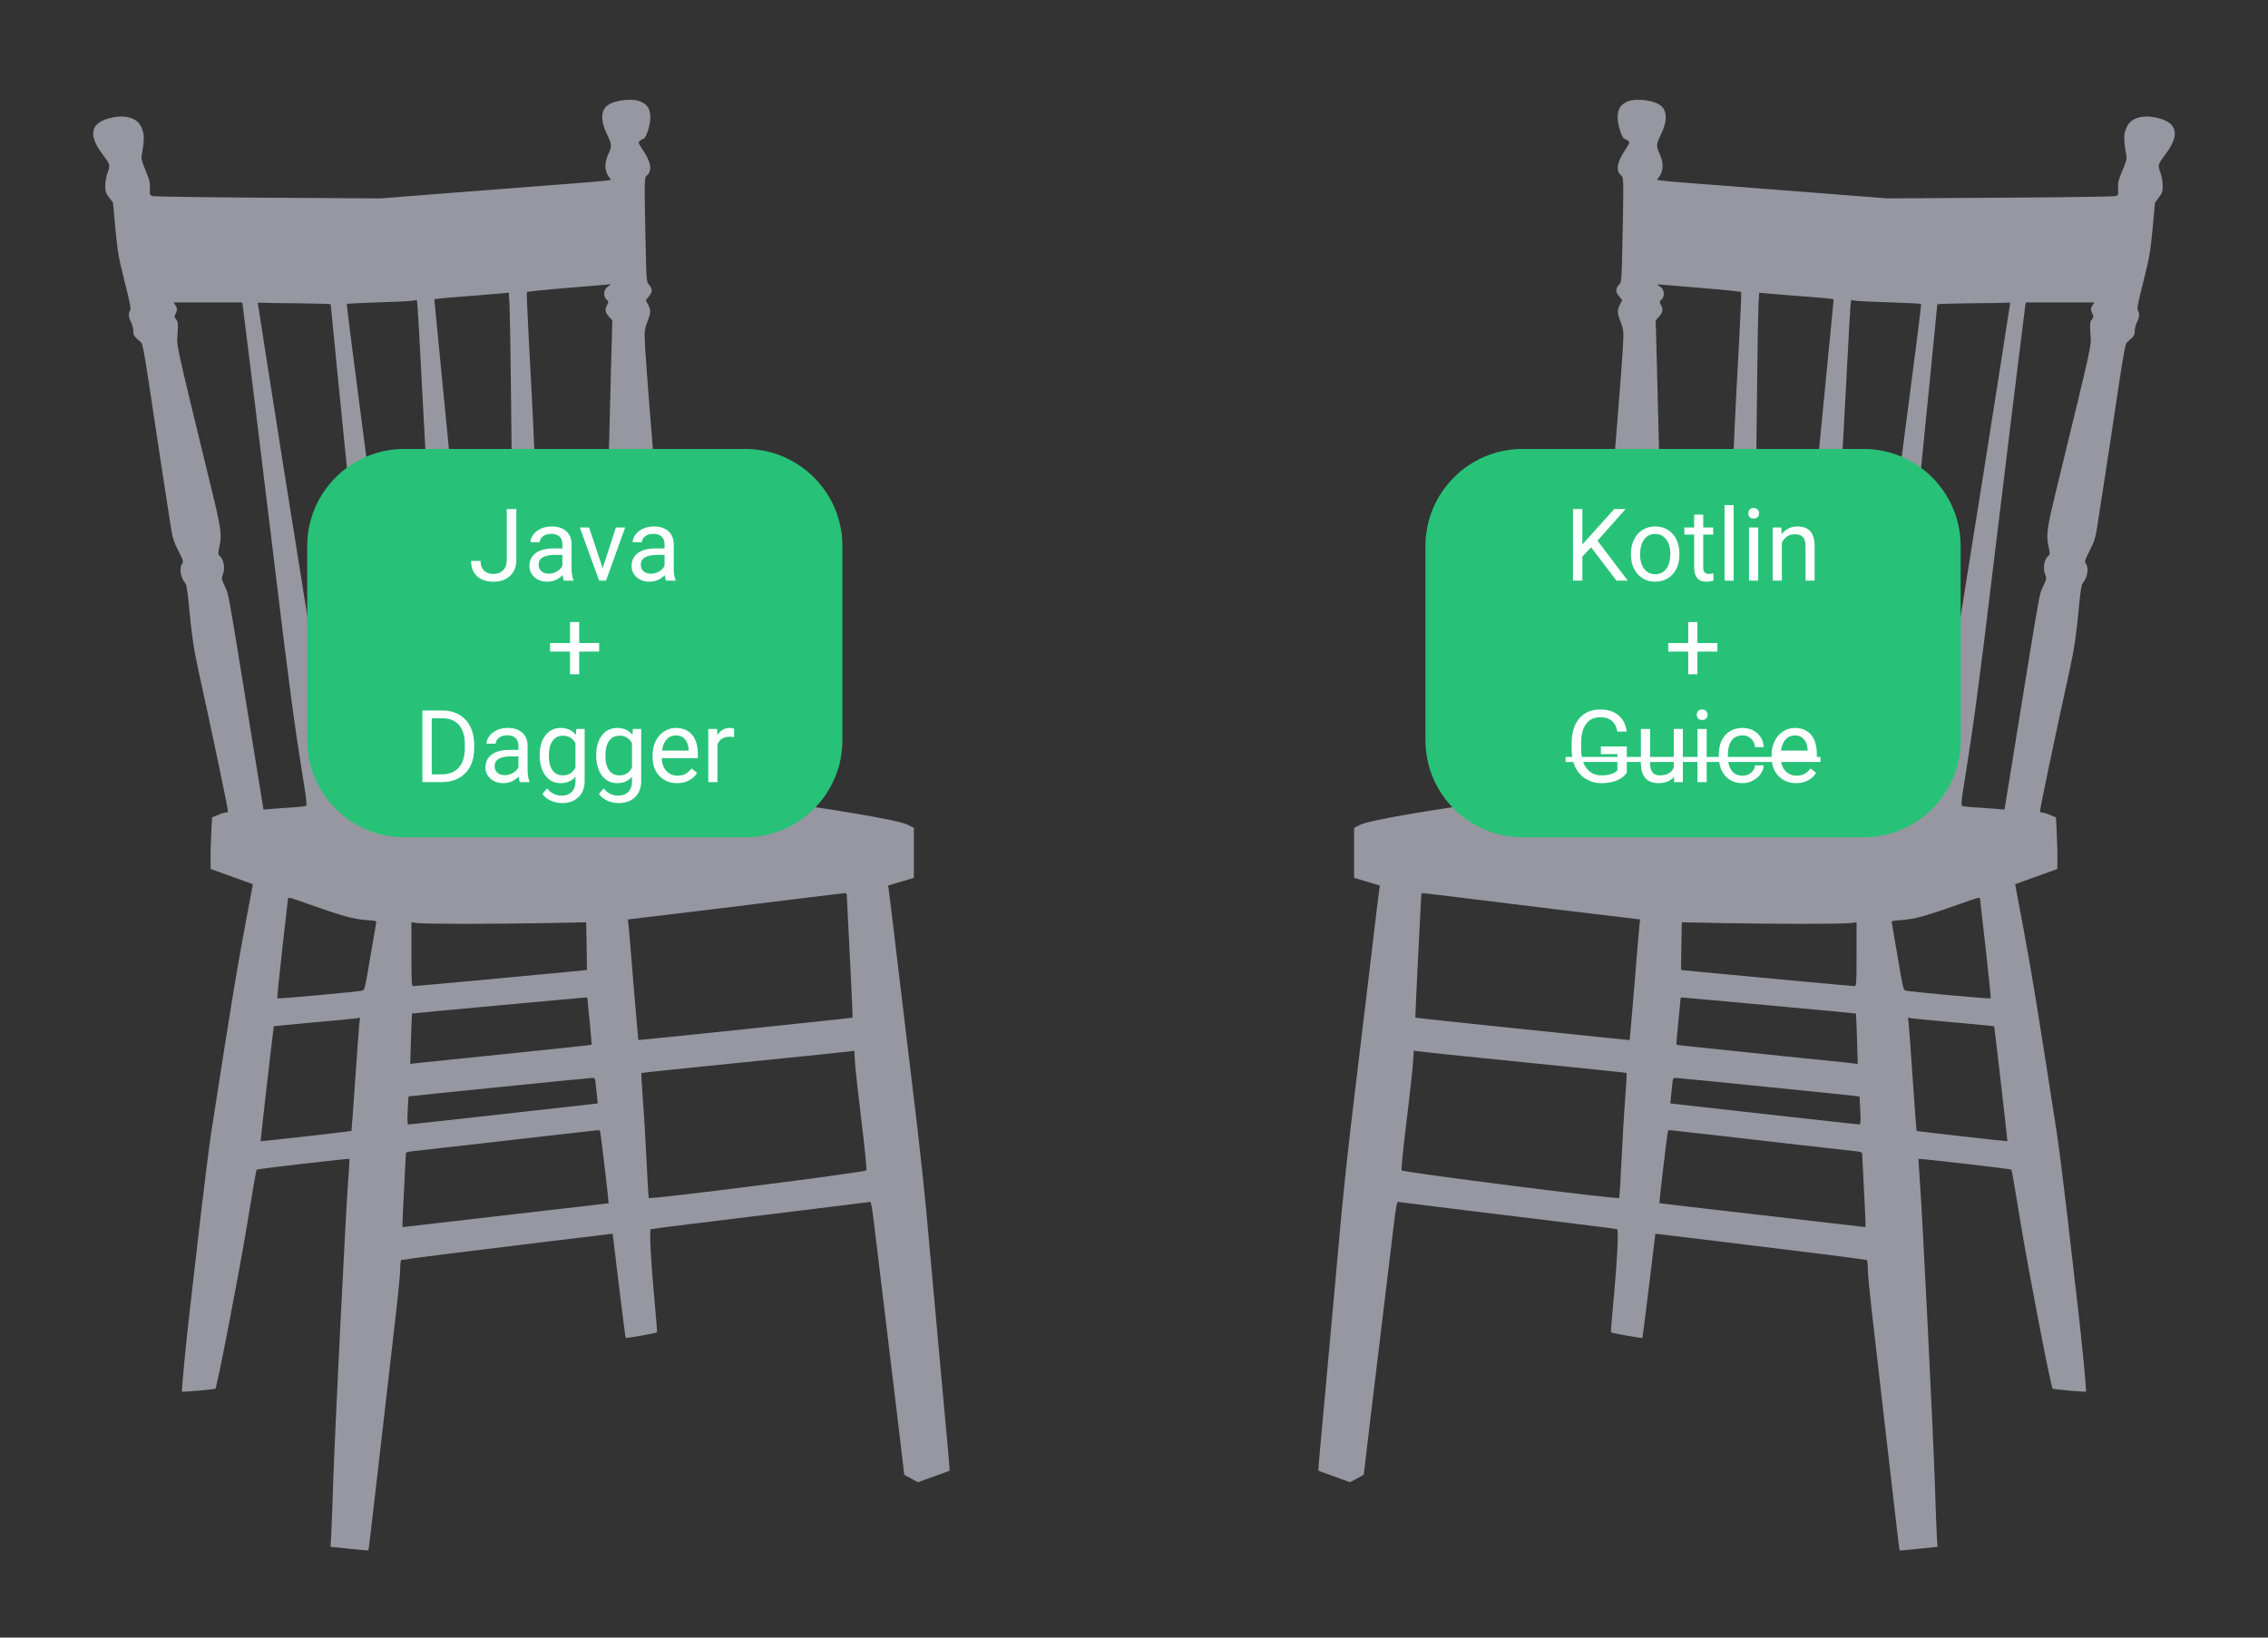 <?xml version="1.0" encoding="UTF-8" standalone="no"?>
<!DOCTYPE svg PUBLIC "-//W3C//DTD SVG 1.1//EN" "http://www.w3.org/Graphics/SVG/1.1/DTD/svg11.dtd">
<svg width="100%" height="100%" viewBox="0 0 540 390" version="1.1" xmlns="http://www.w3.org/2000/svg" xmlns:xlink="http://www.w3.org/1999/xlink" xml:space="preserve" xmlns:serif="http://www.serif.com/" style="fill-rule:evenodd;clip-rule:evenodd;stroke-linejoin:round;stroke-miterlimit:2;">
    <rect x="0" y="0" width="540" height="390" fill="#333333" stroke="none"/>
    <g transform="matrix(0.989,0,0,1,-99.923,-25.505)">
        <g transform="matrix(-0.027,0,0,-0.027,329.689,394.809)">
            <path d="M2767,12786C2697,12760 2670,12720 2670,12638C2670,12576 2707,12463 2729,12455C2738,12452 2753,12443 2763,12436C2780,12423 2779,12419 2741,12362C2660,12243 2649,12168 2708,12124C2723,12113 2724,12024 2711,11478C2705,11203 2704,11191 2683,11168C2649,11131 2649,11104 2685,11061L2711,11031L2690,10991C2664,10939 2665,10920 2696,10841C2715,10794 2722,10759 2721,10713C2720,10625 2695,10292 2640,9630C2623,9435 2610,9250 2610,9220C2610,9159 2639,9086 2683,9034L2709,9003L2684,8979C2624,8923 2615,8864 2659,8819L2688,8790L2667,8728C2643,8659 2645,8743 2637,7240L2635,6745L2585,6742C2558,6741 2227,6699 1850,6649C1049,6544 463,6446 375,6403L320,6376L320,6155L320,5935L435,5901L550,5867L545,5836C542,5819 510,5562 475,5265C439,4968 403,4671 395,4605C379,4470 363,4338 290,3740C263,3512 227,3179 210,3000C194,2821 149,2331 110,1910C71,1489 31,1047 19,926C8,806 0,707 2,705C4,704 68,681 144,654L284,604L345,637L406,669L423,812C438,943 469,1193 635,2555C705,3130 696,3080 729,3074C743,3072 960,3045 1210,3015C2206,2895 2655,2840 2665,2836C2680,2831 2666,2558 2634,2218C2619,2059 2608,1928 2611,1926C2618,1919 2885,1872 2890,1877C2892,1879 2919,2087 2950,2338L3006,2795L3040,2792C3059,2790 3311,2760 3600,2725C3889,2690 4296,2640 4505,2615C4713,2589 4888,2566 4892,2564C4896,2561 4900,2527 4900,2489C4900,2450 4918,2265 4940,2077C4962,1889 5007,1501 5040,1215C5073,929 5119,540 5141,351C5163,161 5182,5 5184,3C5186,1 5262,7 5354,17L5522,34L5516,125C5513,174 5505,375 5499,570C5487,971 5388,2950 5365,3254C5357,3364 5351,3455 5353,3456C5358,3461 6175,3368 6181,3361C6184,3358 6222,3144 6264,2885C6335,2456 6533,1444 6548,1429C6554,1423 6843,1398 6846,1403C6851,1413 6812,1814 6780,2090C6758,2280 6713,2666 6680,2948C6647,3230 6605,3561 6586,3683C6425,4713 6360,5111 6292,5467L6214,5879L6590,6013L6591,6069C6592,6156 6590,6225 6584,6352L6578,6468L6527,6489C6500,6501 6469,6510 6459,6510C6449,6510 6439,6514 6436,6519C6431,6526 6565,7159 6705,7790C6743,7964 6762,8097 6785,8345C6795,8451 6806,8520 6814,8530C6858,8580 6874,8666 6845,8706C6832,8726 6835,8735 6879,8821C6919,8899 6930,8933 6944,9020C6964,9144 7079,9884 7146,10330C7183,10569 7198,10648 7211,10658C7274,10711 7280,10720 7280,10757C7280,10779 7289,10813 7300,10835C7323,10879 7325,10912 7309,10939C7299,10953 7309,11005 7358,11196C7413,11414 7420,11455 7440,11663L7461,11891L7496,11936C7526,11976 7530,11989 7530,12040C7530,12076 7522,12122 7509,12156C7484,12222 7486,12227 7558,12322C7678,12481 7663,12584 7512,12630C7378,12671 7261,12648 7217,12572C7180,12508 7178,12457 7206,12303C7211,12279 7202,12247 7170,12173C7134,12088 7129,12068 7132,12016C7135,11957 7135,11956 7105,11948C7089,11944 6625,11937 6075,11934L5075,11928L4350,11984C3951,12014 3504,12049 3355,12060C3207,12071 3071,12083 3053,12086L3021,12091L3046,12127C3079,12176 3079,12246 3045,12318C3012,12389 3013,12407 3056,12492C3115,12610 3113,12705 3050,12750C2988,12794 2842,12812 2767,12786ZM3403,11139C3602,11123 3768,11106 3771,11102C3774,11098 3766,10913 3754,10690C3687,9480 3680,9237 3659,7640C3653,7137 3646,6723 3643,6721C3638,6715 3580,6718 3295,6740C3163,6750 3029,6755 2997,6753L2939,6747L2944,6806C2948,6839 2959,7029 2970,7230C2982,7431 2999,7744 3009,7925C3028,8267 3027,8337 2996,8635C2983,8756 2984,8766 3000,8785C3054,8846 3053,8906 2998,8966C2979,8987 2979,8988 3001,9041C3055,9179 3055,9128 3020,10458L3009,10852L3040,10886C3074,10925 3077,10948 3055,10989C3042,11015 3042,11019 3056,11031C3096,11064 3088,11129 3041,11155C3027,11163 3021,11169 3028,11170C3036,11170 3204,11156 3403,11139ZM4110,11081C4179,11075 4298,11065 4375,11060C4452,11054 4533,11047 4555,11044L4596,11039L4573,10802C4560,10672 4505,10111 4450,9555C4395,9000 4346,8489 4340,8420C4326,8244 4264,7322 4244,6975C4235,6816 4225,6682 4221,6679C4216,6673 3849,6697 3845,6703C3844,6704 3846,6809 3851,6935C3884,7890 3891,8236 3915,10410C3918,10677 3923,10940 3926,10996L3932,11096L3958,11094C3973,11092 4041,11086 4110,11081ZM5098,11011C5248,11006 5373,11000 5376,10997C5379,10994 5314,10484 5231,9864C5148,9243 5069,8648 5055,8542C5042,8436 4996,8026 4955,7632C4852,6647 4850,6637 4846,6633C4842,6628 4525,6648 4474,6656L4444,6660L4452,6733C4469,6901 4571,8041 4585,8225C4614,8620 4670,9578 4715,10435C4729,10705 4743,10949 4746,10979L4752,11032L4788,11026C4809,11022 4948,11015 5098,11011ZM6170,11006C6170,11000 6032,10129 5929,9485C5885,9210 5813,8765 5769,8495C5724,8226 5642,7686 5586,7296L5485,6587L5415,6589C5377,6591 5280,6597 5200,6604C5064,6614 5055,6616 5057,6635C5059,6646 5073,6770 5090,6910C5161,7518 5221,8046 5249,8320C5266,8482 5307,8878 5340,9200C5399,9777 5520,10983 5520,10994C5520,10997 5652,11001 5813,11003C5973,11004 6120,11006 6138,11008C6155,11009 6170,11008 6170,11006ZM6906,10988C6887,10961 6886,10943 6904,10909C6915,10887 6915,10881 6898,10860C6881,10839 6880,10826 6885,10736C6893,10616 6913,10708 6586,9377C6495,9008 6488,8958 6514,8848C6525,8798 6525,8789 6513,8778C6472,8744 6458,8664 6484,8605C6495,8578 6494,8569 6463,8505C6428,8429 6445,8525 6210,7090C6166,6823 6128,6590 6125,6571L6119,6537L6047,6543C6007,6547 5925,6552 5863,6556C5802,6560 5746,6566 5740,6570C5731,6575 5737,6633 5764,6796C5843,7280 5894,7656 6015,8650C6123,9535 6301,10967 6305,10988L6310,11010L6921,11010L6906,10988ZM1398,5745C1753,5701 2424,5620 2818,5574L2871,5568L2865,5526C2862,5504 2842,5265 2820,4996C2797,4726 2778,4505 2777,4504C2774,4502 868,4698 866,4702C864,4704 903,5499 919,5788C920,5794 927,5800 936,5800C944,5800 1152,5775 1398,5745ZM5900,5755C5900,5752 5923,5554 5951,5314C5978,5074 5999,4875 5996,4872C5989,4866 5262,4931 5235,4941C5217,4947 5210,4980 5167,5236C5140,5395 5116,5532 5114,5541C5110,5555 5125,5558 5209,5563C5317,5571 5428,5601 5720,5704C5869,5757 5900,5766 5900,5755ZM4310,5529C4522,5529 4719,5532 4748,5536L4800,5543L4800,5261C4800,4988 4799,4980 4780,4980C4769,4980 4516,5003 4218,5030C3397,5106 3235,5121 3235,5123C3235,5124 3236,5219 3238,5334L3242,5543L3583,5536C3771,5533 4098,5529 4310,5529ZM4021,4810C4446,4772 4794,4739 4795,4738C4796,4736 4800,4636 4804,4515L4811,4294L4693,4307C4628,4313 4397,4337 4180,4359C3963,4382 3653,4413 3491,4430C3329,4446 3196,4461 3194,4463C3192,4464 3200,4551 3210,4655C3221,4760 3230,4853 3230,4863C3230,4872 3234,4880 3240,4880C3245,4880 3597,4849 4021,4810ZM5680,4659C5870,4642 6026,4627 6027,4626C6030,4623 6147,3616 6145,3612C6143,3609 5337,3699 5335,3703C5334,3704 5318,3910 5301,4160C5284,4410 5267,4634 5264,4658L5258,4701L5296,4695C5318,4692 5490,4676 5680,4659ZM1825,4309C2331,4259 2747,4216 2749,4214C2752,4211 2746,4109 2737,3987C2727,3865 2713,3619 2704,3440C2696,3261 2686,3113 2684,3111C2670,3097 816,3330 745,3354C738,3356 753,3506 786,3776C815,4007 841,4244 845,4303L852,4411L879,4406C893,4403 1319,4359 1825,4309ZM4020,4089C4463,4045 4826,4008 4826,4007C4827,4006 4830,3950 4833,3883C4838,3791 4836,3760 4827,3760C4820,3759 4438,3801 3977,3852L3139,3945L3144,3990C3147,4015 3152,4065 3156,4103C3162,4167 3163,4170 3189,4170C3203,4170 3577,4134 4020,4089ZM3581,3660C4077,3603 4692,3534 4788,3524C4836,3519 4850,3514 4850,3501C4850,3492 4857,3359 4865,3205C4873,3051 4880,2909 4880,2890L4880,2854L3963,2959C3458,3016 3044,3064 3042,3065C3039,3068 3108,3650 3116,3688C3118,3700 3124,3710 3129,3710C3134,3710 3338,3687 3581,3660Z" style="fill:rgb(150,151,161);fill-rule:nonzero;"/>
        </g>
        <g transform="matrix(0.537,0,0,0.706,153.537,61.823)">
            <g transform="matrix(1.148,0,0,1,-101.244,-184)">
                <path d="M332,316.75C332,298.675 315.003,284 294.067,284L160.933,284C139.997,284 123,298.675 123,316.75L123,382.25C123,400.325 139.997,415 160.933,415L294.067,415C315.003,415 332,400.325 332,382.25L332,316.75Z" style="fill:rgb(39,194,120);"/>
            </g>
            <g transform="matrix(7.845,0,0,5.899,-1340.8,-1881.9)">
                <g transform="matrix(5.76,0,0,5.76,185.22,343.505)">
                    <path d="M0.38,-0.711L0.475,-0.711L0.475,-0.208C0.475,-0.139 0.454,-0.086 0.413,-0.048C0.372,-0.009 0.318,0.01 0.25,0.01C0.179,0.01 0.124,-0.008 0.085,-0.044C0.046,-0.081 0.026,-0.131 0.026,-0.196L0.12,-0.196C0.12,-0.156 0.131,-0.124 0.153,-0.101C0.175,-0.078 0.208,-0.067 0.25,-0.067C0.289,-0.067 0.32,-0.079 0.344,-0.104C0.368,-0.128 0.38,-0.162 0.38,-0.206L0.38,-0.711Z" style="fill:white;fill-rule:nonzero;"/>
                </g>
                <g transform="matrix(5.76,0,0,5.76,188.399,343.505)">
                    <path d="M0.395,0C0.389,-0.01 0.385,-0.029 0.382,-0.056C0.34,-0.012 0.29,0.01 0.231,0.01C0.179,0.01 0.137,-0.005 0.103,-0.034C0.07,-0.064 0.053,-0.101 0.053,-0.146C0.053,-0.201 0.074,-0.244 0.116,-0.275C0.158,-0.305 0.217,-0.32 0.292,-0.32L0.38,-0.32L0.38,-0.362C0.38,-0.393 0.371,-0.419 0.352,-0.437C0.333,-0.456 0.305,-0.465 0.269,-0.465C0.236,-0.465 0.209,-0.457 0.188,-0.441C0.166,-0.425 0.155,-0.405 0.155,-0.382L0.064,-0.382C0.064,-0.408 0.073,-0.434 0.092,-0.458C0.111,-0.483 0.136,-0.502 0.168,-0.517C0.2,-0.531 0.236,-0.538 0.274,-0.538C0.335,-0.538 0.382,-0.523 0.417,-0.492C0.451,-0.462 0.469,-0.42 0.471,-0.367L0.471,-0.124C0.471,-0.075 0.477,-0.036 0.489,-0.008L0.489,0L0.395,0ZM0.245,-0.069C0.273,-0.069 0.3,-0.076 0.325,-0.091C0.351,-0.105 0.369,-0.125 0.38,-0.148L0.38,-0.256L0.31,-0.256C0.199,-0.256 0.144,-0.224 0.144,-0.159C0.144,-0.131 0.153,-0.109 0.172,-0.093C0.191,-0.077 0.215,-0.069 0.245,-0.069Z" style="fill:white;fill-rule:nonzero;"/>
                </g>
                <g transform="matrix(5.76,0,0,5.76,191.49,343.505)">
                    <path d="M0.243,-0.123L0.374,-0.528L0.466,-0.528L0.276,0L0.208,0L0.016,-0.528L0.108,-0.528L0.243,-0.123Z" style="fill:white;fill-rule:nonzero;"/>
                </g>
                <g transform="matrix(5.76,0,0,5.76,194.237,343.505)">
                    <path d="M0.395,0C0.389,-0.01 0.385,-0.029 0.382,-0.056C0.34,-0.012 0.29,0.01 0.231,0.01C0.179,0.01 0.137,-0.005 0.103,-0.034C0.07,-0.064 0.053,-0.101 0.053,-0.146C0.053,-0.201 0.074,-0.244 0.116,-0.275C0.158,-0.305 0.217,-0.32 0.292,-0.32L0.38,-0.32L0.38,-0.362C0.38,-0.393 0.371,-0.419 0.352,-0.437C0.333,-0.456 0.305,-0.465 0.269,-0.465C0.236,-0.465 0.209,-0.457 0.188,-0.441C0.166,-0.425 0.155,-0.405 0.155,-0.382L0.064,-0.382C0.064,-0.408 0.073,-0.434 0.092,-0.458C0.111,-0.483 0.136,-0.502 0.168,-0.517C0.2,-0.531 0.236,-0.538 0.274,-0.538C0.335,-0.538 0.382,-0.523 0.417,-0.492C0.451,-0.462 0.469,-0.42 0.471,-0.367L0.471,-0.124C0.471,-0.075 0.477,-0.036 0.489,-0.008L0.489,0L0.395,0ZM0.245,-0.069C0.273,-0.069 0.3,-0.076 0.325,-0.091C0.351,-0.105 0.369,-0.125 0.38,-0.148L0.38,-0.256L0.31,-0.256C0.199,-0.256 0.144,-0.224 0.144,-0.159C0.144,-0.131 0.153,-0.109 0.172,-0.093C0.191,-0.077 0.215,-0.069 0.245,-0.069Z" style="fill:white;fill-rule:nonzero;"/>
                </g>
                <g transform="matrix(5.76,0,0,5.76,189.663,349.265)">
                    <path d="M0.327,-0.381L0.525,-0.381L0.525,-0.296L0.327,-0.296L0.327,-0.071L0.236,-0.071L0.236,-0.296L0.038,-0.296L0.038,-0.381L0.236,-0.381L0.236,-0.589L0.327,-0.589L0.327,-0.381Z" style="fill:white;fill-rule:nonzero;"/>
                </g>
                <g transform="matrix(5.76,0,0,5.76,182.108,355.025)">
                    <path d="M0.083,0L0.083,-0.711L0.283,-0.711C0.345,-0.711 0.4,-0.697 0.447,-0.67C0.495,-0.643 0.531,-0.604 0.557,-0.553C0.583,-0.503 0.596,-0.445 0.597,-0.379L0.597,-0.334C0.597,-0.267 0.584,-0.208 0.558,-0.158C0.532,-0.107 0.495,-0.069 0.447,-0.042C0.399,-0.014 0.343,-0.001 0.279,0L0.083,0ZM0.176,-0.634L0.176,-0.077L0.275,-0.077C0.347,-0.077 0.403,-0.099 0.444,-0.144C0.484,-0.189 0.504,-0.253 0.504,-0.336L0.504,-0.377C0.504,-0.458 0.485,-0.521 0.447,-0.566C0.409,-0.61 0.355,-0.633 0.286,-0.634L0.176,-0.634Z" style="fill:white;fill-rule:nonzero;"/>
                </g>
                <g transform="matrix(5.76,0,0,5.76,185.886,355.025)">
                    <path d="M0.395,0C0.389,-0.01 0.385,-0.029 0.382,-0.056C0.34,-0.012 0.29,0.01 0.231,0.01C0.179,0.01 0.137,-0.005 0.103,-0.034C0.07,-0.064 0.053,-0.101 0.053,-0.146C0.053,-0.201 0.074,-0.244 0.116,-0.275C0.158,-0.305 0.217,-0.32 0.292,-0.32L0.38,-0.32L0.38,-0.362C0.38,-0.393 0.371,-0.419 0.352,-0.437C0.333,-0.456 0.305,-0.465 0.269,-0.465C0.236,-0.465 0.209,-0.457 0.188,-0.441C0.166,-0.425 0.155,-0.405 0.155,-0.382L0.064,-0.382C0.064,-0.408 0.073,-0.434 0.092,-0.458C0.111,-0.483 0.136,-0.502 0.168,-0.517C0.2,-0.531 0.236,-0.538 0.274,-0.538C0.335,-0.538 0.382,-0.523 0.417,-0.492C0.451,-0.462 0.469,-0.42 0.471,-0.367L0.471,-0.124C0.471,-0.075 0.477,-0.036 0.489,-0.008L0.489,0L0.395,0ZM0.245,-0.069C0.273,-0.069 0.3,-0.076 0.325,-0.091C0.351,-0.105 0.369,-0.125 0.38,-0.148L0.38,-0.256L0.31,-0.256C0.199,-0.256 0.144,-0.224 0.144,-0.159C0.144,-0.131 0.153,-0.109 0.172,-0.093C0.191,-0.077 0.215,-0.069 0.245,-0.069Z" style="fill:white;fill-rule:nonzero;"/>
                </g>
                <g transform="matrix(5.76,0,0,5.76,189.019,355.025)">
                    <path d="M0.047,-0.269C0.047,-0.351 0.066,-0.416 0.104,-0.465C0.142,-0.514 0.193,-0.538 0.255,-0.538C0.32,-0.538 0.37,-0.515 0.406,-0.47L0.411,-0.528L0.493,-0.528L0.493,-0.013C0.493,0.056 0.473,0.11 0.432,0.149C0.392,0.188 0.337,0.208 0.269,0.208C0.231,0.208 0.194,0.2 0.157,0.184C0.121,0.167 0.093,0.145 0.074,0.117L0.121,0.063C0.159,0.11 0.207,0.134 0.263,0.134C0.307,0.134 0.341,0.122 0.365,0.097C0.39,0.072 0.402,0.038 0.402,-0.007L0.402,-0.053C0.366,-0.011 0.317,0.01 0.254,0.01C0.193,0.01 0.142,-0.015 0.104,-0.065C0.066,-0.115 0.047,-0.183 0.047,-0.269ZM0.138,-0.258C0.138,-0.199 0.15,-0.152 0.174,-0.118C0.199,-0.084 0.233,-0.067 0.277,-0.067C0.334,-0.067 0.376,-0.093 0.402,-0.145L0.402,-0.386C0.375,-0.436 0.333,-0.461 0.278,-0.461C0.234,-0.461 0.2,-0.444 0.175,-0.41C0.15,-0.376 0.138,-0.325 0.138,-0.258Z" style="fill:white;fill-rule:nonzero;"/>
                </g>
                <g transform="matrix(5.76,0,0,5.76,192.25,355.025)">
                    <path d="M0.047,-0.269C0.047,-0.351 0.066,-0.416 0.104,-0.465C0.142,-0.514 0.193,-0.538 0.255,-0.538C0.32,-0.538 0.37,-0.515 0.406,-0.47L0.411,-0.528L0.493,-0.528L0.493,-0.013C0.493,0.056 0.473,0.11 0.432,0.149C0.392,0.188 0.337,0.208 0.269,0.208C0.231,0.208 0.194,0.2 0.157,0.184C0.121,0.167 0.093,0.145 0.074,0.117L0.121,0.063C0.159,0.11 0.207,0.134 0.263,0.134C0.307,0.134 0.341,0.122 0.365,0.097C0.39,0.072 0.402,0.038 0.402,-0.007L0.402,-0.053C0.366,-0.011 0.317,0.01 0.254,0.01C0.193,0.01 0.142,-0.015 0.104,-0.065C0.066,-0.115 0.047,-0.183 0.047,-0.269ZM0.138,-0.258C0.138,-0.199 0.15,-0.152 0.174,-0.118C0.199,-0.084 0.233,-0.067 0.277,-0.067C0.334,-0.067 0.376,-0.093 0.402,-0.145L0.402,-0.386C0.375,-0.436 0.333,-0.461 0.278,-0.461C0.234,-0.461 0.2,-0.444 0.175,-0.41C0.15,-0.376 0.138,-0.325 0.138,-0.258Z" style="fill:white;fill-rule:nonzero;"/>
                </g>
                <g transform="matrix(5.76,0,0,5.76,195.482,355.025)">
                    <path d="M0.288,0.01C0.216,0.01 0.158,-0.014 0.113,-0.061C0.068,-0.108 0.045,-0.171 0.045,-0.25L0.045,-0.266C0.045,-0.319 0.055,-0.365 0.075,-0.406C0.095,-0.448 0.123,-0.48 0.159,-0.503C0.195,-0.526 0.234,-0.538 0.276,-0.538C0.345,-0.538 0.398,-0.515 0.437,-0.47C0.475,-0.425 0.494,-0.36 0.494,-0.276L0.494,-0.238L0.136,-0.238C0.137,-0.186 0.152,-0.144 0.181,-0.112C0.211,-0.08 0.248,-0.064 0.292,-0.064C0.324,-0.064 0.351,-0.07 0.374,-0.083C0.396,-0.097 0.415,-0.114 0.432,-0.135L0.487,-0.092C0.443,-0.024 0.376,0.01 0.288,0.01ZM0.276,-0.464C0.24,-0.464 0.209,-0.451 0.185,-0.424C0.16,-0.398 0.145,-0.36 0.139,-0.313L0.403,-0.313L0.403,-0.319C0.401,-0.365 0.388,-0.401 0.366,-0.426C0.344,-0.451 0.314,-0.464 0.276,-0.464Z" style="fill:white;fill-rule:nonzero;"/>
                </g>
                <g transform="matrix(5.76,0,0,5.76,198.533,355.025)">
                    <path d="M0.324,-0.447C0.31,-0.45 0.295,-0.451 0.279,-0.451C0.22,-0.451 0.18,-0.425 0.159,-0.375L0.159,0L0.068,0L0.068,-0.528L0.156,-0.528L0.158,-0.467C0.187,-0.514 0.229,-0.538 0.284,-0.538C0.301,-0.538 0.315,-0.536 0.324,-0.531L0.324,-0.447Z" style="fill:white;fill-rule:nonzero;"/>
                </g>
            </g>
        </g>
    </g>
    <g transform="matrix(-0.989,0,0,1,639.923,-25.505)">
        <g transform="matrix(-0.027,0,0,-0.027,329.689,394.809)">
            <path d="M2767,12786C2697,12760 2670,12720 2670,12638C2670,12576 2707,12463 2729,12455C2738,12452 2753,12443 2763,12436C2780,12423 2779,12419 2741,12362C2660,12243 2649,12168 2708,12124C2723,12113 2724,12024 2711,11478C2705,11203 2704,11191 2683,11168C2649,11131 2649,11104 2685,11061L2711,11031L2690,10991C2664,10939 2665,10920 2696,10841C2715,10794 2722,10759 2721,10713C2720,10625 2695,10292 2640,9630C2623,9435 2610,9250 2610,9220C2610,9159 2639,9086 2683,9034L2709,9003L2684,8979C2624,8923 2615,8864 2659,8819L2688,8790L2667,8728C2643,8659 2645,8743 2637,7240L2635,6745L2585,6742C2558,6741 2227,6699 1850,6649C1049,6544 463,6446 375,6403L320,6376L320,6155L320,5935L435,5901L550,5867L545,5836C542,5819 510,5562 475,5265C439,4968 403,4671 395,4605C379,4470 363,4338 290,3740C263,3512 227,3179 210,3000C194,2821 149,2331 110,1910C71,1489 31,1047 19,926C8,806 0,707 2,705C4,704 68,681 144,654L284,604L345,637L406,669L423,812C438,943 469,1193 635,2555C705,3130 696,3080 729,3074C743,3072 960,3045 1210,3015C2206,2895 2655,2840 2665,2836C2680,2831 2666,2558 2634,2218C2619,2059 2608,1928 2611,1926C2618,1919 2885,1872 2890,1877C2892,1879 2919,2087 2950,2338L3006,2795L3040,2792C3059,2790 3311,2760 3600,2725C3889,2690 4296,2640 4505,2615C4713,2589 4888,2566 4892,2564C4896,2561 4900,2527 4900,2489C4900,2450 4918,2265 4940,2077C4962,1889 5007,1501 5040,1215C5073,929 5119,540 5141,351C5163,161 5182,5 5184,3C5186,1 5262,7 5354,17L5522,34L5516,125C5513,174 5505,375 5499,570C5487,971 5388,2950 5365,3254C5357,3364 5351,3455 5353,3456C5358,3461 6175,3368 6181,3361C6184,3358 6222,3144 6264,2885C6335,2456 6533,1444 6548,1429C6554,1423 6843,1398 6846,1403C6851,1413 6812,1814 6780,2090C6758,2280 6713,2666 6680,2948C6647,3230 6605,3561 6586,3683C6425,4713 6360,5111 6292,5467L6214,5879L6590,6013L6591,6069C6592,6156 6590,6225 6584,6352L6578,6468L6527,6489C6500,6501 6469,6510 6459,6510C6449,6510 6439,6514 6436,6519C6431,6526 6565,7159 6705,7790C6743,7964 6762,8097 6785,8345C6795,8451 6806,8520 6814,8530C6858,8580 6874,8666 6845,8706C6832,8726 6835,8735 6879,8821C6919,8899 6930,8933 6944,9020C6964,9144 7079,9884 7146,10330C7183,10569 7198,10648 7211,10658C7274,10711 7280,10720 7280,10757C7280,10779 7289,10813 7300,10835C7323,10879 7325,10912 7309,10939C7299,10953 7309,11005 7358,11196C7413,11414 7420,11455 7440,11663L7461,11891L7496,11936C7526,11976 7530,11989 7530,12040C7530,12076 7522,12122 7509,12156C7484,12222 7486,12227 7558,12322C7678,12481 7663,12584 7512,12630C7378,12671 7261,12648 7217,12572C7180,12508 7178,12457 7206,12303C7211,12279 7202,12247 7170,12173C7134,12088 7129,12068 7132,12016C7135,11957 7135,11956 7105,11948C7089,11944 6625,11937 6075,11934L5075,11928L4350,11984C3951,12014 3504,12049 3355,12060C3207,12071 3071,12083 3053,12086L3021,12091L3046,12127C3079,12176 3079,12246 3045,12318C3012,12389 3013,12407 3056,12492C3115,12610 3113,12705 3050,12750C2988,12794 2842,12812 2767,12786ZM3403,11139C3602,11123 3768,11106 3771,11102C3774,11098 3766,10913 3754,10690C3687,9480 3680,9237 3659,7640C3653,7137 3646,6723 3643,6721C3638,6715 3580,6718 3295,6740C3163,6750 3029,6755 2997,6753L2939,6747L2944,6806C2948,6839 2959,7029 2970,7230C2982,7431 2999,7744 3009,7925C3028,8267 3027,8337 2996,8635C2983,8756 2984,8766 3000,8785C3054,8846 3053,8906 2998,8966C2979,8987 2979,8988 3001,9041C3055,9179 3055,9128 3020,10458L3009,10852L3040,10886C3074,10925 3077,10948 3055,10989C3042,11015 3042,11019 3056,11031C3096,11064 3088,11129 3041,11155C3027,11163 3021,11169 3028,11170C3036,11170 3204,11156 3403,11139ZM4110,11081C4179,11075 4298,11065 4375,11060C4452,11054 4533,11047 4555,11044L4596,11039L4573,10802C4560,10672 4505,10111 4450,9555C4395,9000 4346,8489 4340,8420C4326,8244 4264,7322 4244,6975C4235,6816 4225,6682 4221,6679C4216,6673 3849,6697 3845,6703C3844,6704 3846,6809 3851,6935C3884,7890 3891,8236 3915,10410C3918,10677 3923,10940 3926,10996L3932,11096L3958,11094C3973,11092 4041,11086 4110,11081ZM5098,11011C5248,11006 5373,11000 5376,10997C5379,10994 5314,10484 5231,9864C5148,9243 5069,8648 5055,8542C5042,8436 4996,8026 4955,7632C4852,6647 4850,6637 4846,6633C4842,6628 4525,6648 4474,6656L4444,6660L4452,6733C4469,6901 4571,8041 4585,8225C4614,8620 4670,9578 4715,10435C4729,10705 4743,10949 4746,10979L4752,11032L4788,11026C4809,11022 4948,11015 5098,11011ZM6170,11006C6170,11000 6032,10129 5929,9485C5885,9210 5813,8765 5769,8495C5724,8226 5642,7686 5586,7296L5485,6587L5415,6589C5377,6591 5280,6597 5200,6604C5064,6614 5055,6616 5057,6635C5059,6646 5073,6770 5090,6910C5161,7518 5221,8046 5249,8320C5266,8482 5307,8878 5340,9200C5399,9777 5520,10983 5520,10994C5520,10997 5652,11001 5813,11003C5973,11004 6120,11006 6138,11008C6155,11009 6170,11008 6170,11006ZM6906,10988C6887,10961 6886,10943 6904,10909C6915,10887 6915,10881 6898,10860C6881,10839 6880,10826 6885,10736C6893,10616 6913,10708 6586,9377C6495,9008 6488,8958 6514,8848C6525,8798 6525,8789 6513,8778C6472,8744 6458,8664 6484,8605C6495,8578 6494,8569 6463,8505C6428,8429 6445,8525 6210,7090C6166,6823 6128,6590 6125,6571L6119,6537L6047,6543C6007,6547 5925,6552 5863,6556C5802,6560 5746,6566 5740,6570C5731,6575 5737,6633 5764,6796C5843,7280 5894,7656 6015,8650C6123,9535 6301,10967 6305,10988L6310,11010L6921,11010L6906,10988ZM1398,5745C1753,5701 2424,5620 2818,5574L2871,5568L2865,5526C2862,5504 2842,5265 2820,4996C2797,4726 2778,4505 2777,4504C2774,4502 868,4698 866,4702C864,4704 903,5499 919,5788C920,5794 927,5800 936,5800C944,5800 1152,5775 1398,5745ZM5900,5755C5900,5752 5923,5554 5951,5314C5978,5074 5999,4875 5996,4872C5989,4866 5262,4931 5235,4941C5217,4947 5210,4980 5167,5236C5140,5395 5116,5532 5114,5541C5110,5555 5125,5558 5209,5563C5317,5571 5428,5601 5720,5704C5869,5757 5900,5766 5900,5755ZM4310,5529C4522,5529 4719,5532 4748,5536L4800,5543L4800,5261C4800,4988 4799,4980 4780,4980C4769,4980 4516,5003 4218,5030C3397,5106 3235,5121 3235,5123C3235,5124 3236,5219 3238,5334L3242,5543L3583,5536C3771,5533 4098,5529 4310,5529ZM4021,4810C4446,4772 4794,4739 4795,4738C4796,4736 4800,4636 4804,4515L4811,4294L4693,4307C4628,4313 4397,4337 4180,4359C3963,4382 3653,4413 3491,4430C3329,4446 3196,4461 3194,4463C3192,4464 3200,4551 3210,4655C3221,4760 3230,4853 3230,4863C3230,4872 3234,4880 3240,4880C3245,4880 3597,4849 4021,4810ZM5680,4659C5870,4642 6026,4627 6027,4626C6030,4623 6147,3616 6145,3612C6143,3609 5337,3699 5335,3703C5334,3704 5318,3910 5301,4160C5284,4410 5267,4634 5264,4658L5258,4701L5296,4695C5318,4692 5490,4676 5680,4659ZM1825,4309C2331,4259 2747,4216 2749,4214C2752,4211 2746,4109 2737,3987C2727,3865 2713,3619 2704,3440C2696,3261 2686,3113 2684,3111C2670,3097 816,3330 745,3354C738,3356 753,3506 786,3776C815,4007 841,4244 845,4303L852,4411L879,4406C893,4403 1319,4359 1825,4309ZM4020,4089C4463,4045 4826,4008 4826,4007C4827,4006 4830,3950 4833,3883C4838,3791 4836,3760 4827,3760C4820,3759 4438,3801 3977,3852L3139,3945L3144,3990C3147,4015 3152,4065 3156,4103C3162,4167 3163,4170 3189,4170C3203,4170 3577,4134 4020,4089ZM3581,3660C4077,3603 4692,3534 4788,3524C4836,3519 4850,3514 4850,3501C4850,3492 4857,3359 4865,3205C4873,3051 4880,2909 4880,2890L4880,2854L3963,2959C3458,3016 3044,3064 3042,3065C3039,3068 3108,3650 3116,3688C3118,3700 3124,3710 3129,3710C3134,3710 3338,3687 3581,3660Z" style="fill:rgb(150,151,161);fill-rule:nonzero;"/>
        </g>
        <g transform="matrix(-0.537,0,0,0.706,325.329,61.823)">
            <g transform="matrix(1.148,0,0,1,-101.244,-184)">
                <path d="M332,316.75C332,298.675 315.003,284 294.067,284L160.933,284C139.997,284 123,298.675 123,316.75L123,382.25C123,400.325 139.997,415 160.933,415L294.067,415C315.003,415 332,400.325 332,382.25L332,316.75Z" style="fill:rgb(39,194,120);"/>
            </g>
            <g transform="matrix(7.845,0,0,5.899,-1340.8,-1881.9)">
                <g transform="matrix(5.76,0,0,5.76,183.958,343.505)">
                    <path d="M0.263,-0.331L0.176,-0.24L0.176,0L0.083,0L0.083,-0.711L0.176,-0.711L0.176,-0.359L0.492,-0.711L0.605,-0.711L0.326,-0.397L0.627,0L0.515,0L0.263,-0.331Z" style="fill:white;fill-rule:nonzero;"/>
                </g>
                <g transform="matrix(5.76,0,0,5.76,187.493,343.505)">
                    <path d="M0.044,-0.269C0.044,-0.321 0.055,-0.367 0.075,-0.409C0.095,-0.45 0.124,-0.482 0.16,-0.504C0.196,-0.527 0.238,-0.538 0.284,-0.538C0.356,-0.538 0.414,-0.513 0.459,-0.463C0.503,-0.414 0.525,-0.347 0.525,-0.265L0.525,-0.258C0.525,-0.207 0.516,-0.161 0.496,-0.12C0.476,-0.079 0.448,-0.047 0.411,-0.024C0.375,-0.002 0.333,0.01 0.285,0.01C0.214,0.01 0.156,-0.015 0.111,-0.065C0.067,-0.115 0.044,-0.181 0.044,-0.263L0.044,-0.269ZM0.135,-0.258C0.135,-0.2 0.149,-0.153 0.176,-0.117C0.203,-0.082 0.24,-0.064 0.285,-0.064C0.331,-0.064 0.368,-0.082 0.395,-0.118C0.422,-0.154 0.435,-0.204 0.435,-0.269C0.435,-0.327 0.421,-0.374 0.394,-0.41C0.366,-0.446 0.33,-0.464 0.284,-0.464C0.24,-0.464 0.204,-0.446 0.176,-0.411C0.149,-0.375 0.135,-0.324 0.135,-0.258Z" style="fill:white;fill-rule:nonzero;"/>
                </g>
                <g transform="matrix(5.76,0,0,5.76,190.778,343.505)">
                    <path d="M0.191,-0.656L0.191,-0.528L0.29,-0.528L0.29,-0.458L0.191,-0.458L0.191,-0.131C0.191,-0.11 0.195,-0.094 0.204,-0.083C0.213,-0.073 0.228,-0.067 0.249,-0.067C0.259,-0.067 0.274,-0.069 0.292,-0.073L0.292,0C0.268,0.007 0.245,0.01 0.223,0.01C0.182,0.01 0.152,-0.002 0.131,-0.027C0.111,-0.051 0.101,-0.086 0.101,-0.131L0.101,-0.458L0.004,-0.458L0.004,-0.528L0.101,-0.528L0.101,-0.656L0.191,-0.656Z" style="fill:white;fill-rule:nonzero;"/>
                </g>
                <g transform="matrix(5.76,0,0,5.76,192.66,343.505)">
                    <rect x="0.076" y="-0.75" width="0.09" height="0.75" style="fill:white;fill-rule:nonzero;"/>
                </g>
                <g transform="matrix(5.76,0,0,5.76,194.057,343.505)">
                    <path d="M0.167,0L0.076,0L0.076,-0.528L0.167,-0.528L0.167,0ZM0.069,-0.668C0.069,-0.683 0.073,-0.695 0.082,-0.706C0.091,-0.716 0.104,-0.721 0.122,-0.721C0.14,-0.721 0.153,-0.716 0.162,-0.706C0.171,-0.695 0.176,-0.683 0.176,-0.668C0.176,-0.654 0.171,-0.642 0.162,-0.632C0.153,-0.622 0.14,-0.617 0.122,-0.617C0.104,-0.617 0.091,-0.622 0.082,-0.632C0.073,-0.642 0.069,-0.654 0.069,-0.668Z" style="fill:white;fill-rule:nonzero;"/>
                </g>
                <g transform="matrix(5.76,0,0,5.76,195.455,343.505)">
                    <path d="M0.154,-0.528L0.157,-0.462C0.197,-0.513 0.25,-0.538 0.315,-0.538C0.427,-0.538 0.483,-0.475 0.484,-0.349L0.484,0L0.394,0L0.394,-0.35C0.393,-0.388 0.385,-0.416 0.367,-0.434C0.35,-0.452 0.324,-0.461 0.288,-0.461C0.258,-0.461 0.233,-0.454 0.21,-0.438C0.188,-0.422 0.171,-0.402 0.159,-0.376L0.159,0L0.068,0L0.068,-0.528L0.154,-0.528Z" style="fill:white;fill-rule:nonzero;"/>
                </g>
                <g transform="matrix(5.76,0,0,5.76,189.663,349.265)">
                    <path d="M0.327,-0.381L0.525,-0.381L0.525,-0.296L0.327,-0.296L0.327,-0.071L0.236,-0.071L0.236,-0.296L0.038,-0.296L0.038,-0.381L0.236,-0.381L0.236,-0.589L0.327,-0.589L0.327,-0.381Z" style="fill:white;fill-rule:nonzero;"/>
                </g>
                <g transform="matrix(5.76,0,0,5.76,184.014,355.025)">
                    <path d="M0.607,-0.093C0.583,-0.059 0.55,-0.033 0.507,-0.016C0.463,0.001 0.413,0.01 0.356,0.01C0.298,0.01 0.247,-0.004 0.202,-0.031C0.157,-0.058 0.122,-0.097 0.097,-0.147C0.073,-0.197 0.06,-0.255 0.06,-0.321L0.06,-0.383C0.06,-0.49 0.085,-0.573 0.135,-0.632C0.184,-0.691 0.255,-0.721 0.345,-0.721C0.419,-0.721 0.479,-0.702 0.524,-0.664C0.57,-0.626 0.597,-0.572 0.607,-0.502L0.514,-0.502C0.496,-0.597 0.44,-0.644 0.346,-0.644C0.283,-0.644 0.235,-0.622 0.203,-0.577C0.17,-0.533 0.154,-0.469 0.154,-0.386L0.154,-0.328C0.154,-0.248 0.172,-0.184 0.208,-0.137C0.245,-0.09 0.294,-0.067 0.356,-0.067C0.392,-0.067 0.422,-0.071 0.449,-0.079C0.475,-0.086 0.497,-0.1 0.514,-0.118L0.514,-0.278L0.35,-0.278L0.35,-0.354L0.607,-0.354L0.607,-0.093Z" style="fill:white;fill-rule:nonzero;"/>
                </g>
                <g transform="matrix(5.76,0,0,5.76,187.937,355.025)">
                    <path d="M0.395,-0.052C0.359,-0.011 0.308,0.01 0.24,0.01C0.183,0.01 0.141,-0.007 0.111,-0.039C0.082,-0.072 0.067,-0.12 0.066,-0.185L0.066,-0.528L0.157,-0.528L0.157,-0.187C0.157,-0.107 0.189,-0.067 0.254,-0.067C0.323,-0.067 0.369,-0.093 0.392,-0.144L0.392,-0.528L0.482,-0.528L0.482,0L0.396,0L0.395,-0.052Z" style="fill:white;fill-rule:nonzero;"/>
                </g>
                <g transform="matrix(5.76,0,0,5.76,191.113,355.025)">
                    <path d="M0.167,0L0.076,0L0.076,-0.528L0.167,-0.528L0.167,0ZM0.069,-0.668C0.069,-0.683 0.073,-0.695 0.082,-0.706C0.091,-0.716 0.104,-0.721 0.122,-0.721C0.14,-0.721 0.153,-0.716 0.162,-0.706C0.171,-0.695 0.176,-0.683 0.176,-0.668C0.176,-0.654 0.171,-0.642 0.162,-0.632C0.153,-0.622 0.14,-0.617 0.122,-0.617C0.104,-0.617 0.091,-0.622 0.082,-0.632C0.073,-0.642 0.069,-0.654 0.069,-0.668Z" style="fill:white;fill-rule:nonzero;"/>
                </g>
                <g transform="matrix(5.76,0,0,5.76,192.51,355.025)">
                    <path d="M0.28,-0.064C0.313,-0.064 0.341,-0.074 0.365,-0.093C0.389,-0.113 0.402,-0.137 0.405,-0.167L0.49,-0.167C0.489,-0.136 0.478,-0.107 0.459,-0.08C0.44,-0.053 0.414,-0.031 0.382,-0.015C0.35,0.002 0.316,0.01 0.28,0.01C0.208,0.01 0.151,-0.014 0.109,-0.062C0.066,-0.11 0.045,-0.176 0.045,-0.259L0.045,-0.274C0.045,-0.326 0.054,-0.372 0.073,-0.412C0.092,-0.452 0.119,-0.483 0.155,-0.505C0.19,-0.527 0.232,-0.538 0.28,-0.538C0.339,-0.538 0.388,-0.52 0.427,-0.485C0.467,-0.449 0.488,-0.403 0.49,-0.347L0.405,-0.347C0.402,-0.381 0.389,-0.409 0.366,-0.431C0.343,-0.453 0.314,-0.464 0.28,-0.464C0.234,-0.464 0.198,-0.447 0.173,-0.414C0.148,-0.381 0.135,-0.333 0.135,-0.271L0.135,-0.254C0.135,-0.193 0.148,-0.146 0.173,-0.113C0.198,-0.08 0.234,-0.064 0.28,-0.064Z" style="fill:white;fill-rule:nonzero;"/>
                </g>
                <g transform="matrix(5.76,0,0,5.76,195.525,355.025)">
                    <path d="M0.288,0.01C0.216,0.01 0.158,-0.014 0.113,-0.061C0.068,-0.108 0.045,-0.171 0.045,-0.25L0.045,-0.266C0.045,-0.319 0.055,-0.365 0.075,-0.406C0.095,-0.448 0.123,-0.48 0.159,-0.503C0.195,-0.526 0.234,-0.538 0.276,-0.538C0.345,-0.538 0.398,-0.515 0.437,-0.47C0.475,-0.425 0.494,-0.36 0.494,-0.276L0.494,-0.238L0.136,-0.238C0.137,-0.186 0.152,-0.144 0.181,-0.112C0.211,-0.08 0.248,-0.064 0.292,-0.064C0.324,-0.064 0.351,-0.07 0.374,-0.083C0.396,-0.097 0.415,-0.114 0.432,-0.135L0.487,-0.092C0.443,-0.024 0.376,0.01 0.288,0.01ZM0.276,-0.464C0.24,-0.464 0.209,-0.451 0.185,-0.424C0.16,-0.398 0.145,-0.36 0.139,-0.313L0.403,-0.313L0.403,-0.319C0.401,-0.365 0.388,-0.401 0.366,-0.426C0.344,-0.451 0.314,-0.464 0.276,-0.464Z" style="fill:white;fill-rule:nonzero;"/>
                </g>
                <rect x="184.014" y="353.585" width="14.563" height="0.287" style="fill:white;"/>
            </g>
        </g>
    </g>
</svg>
